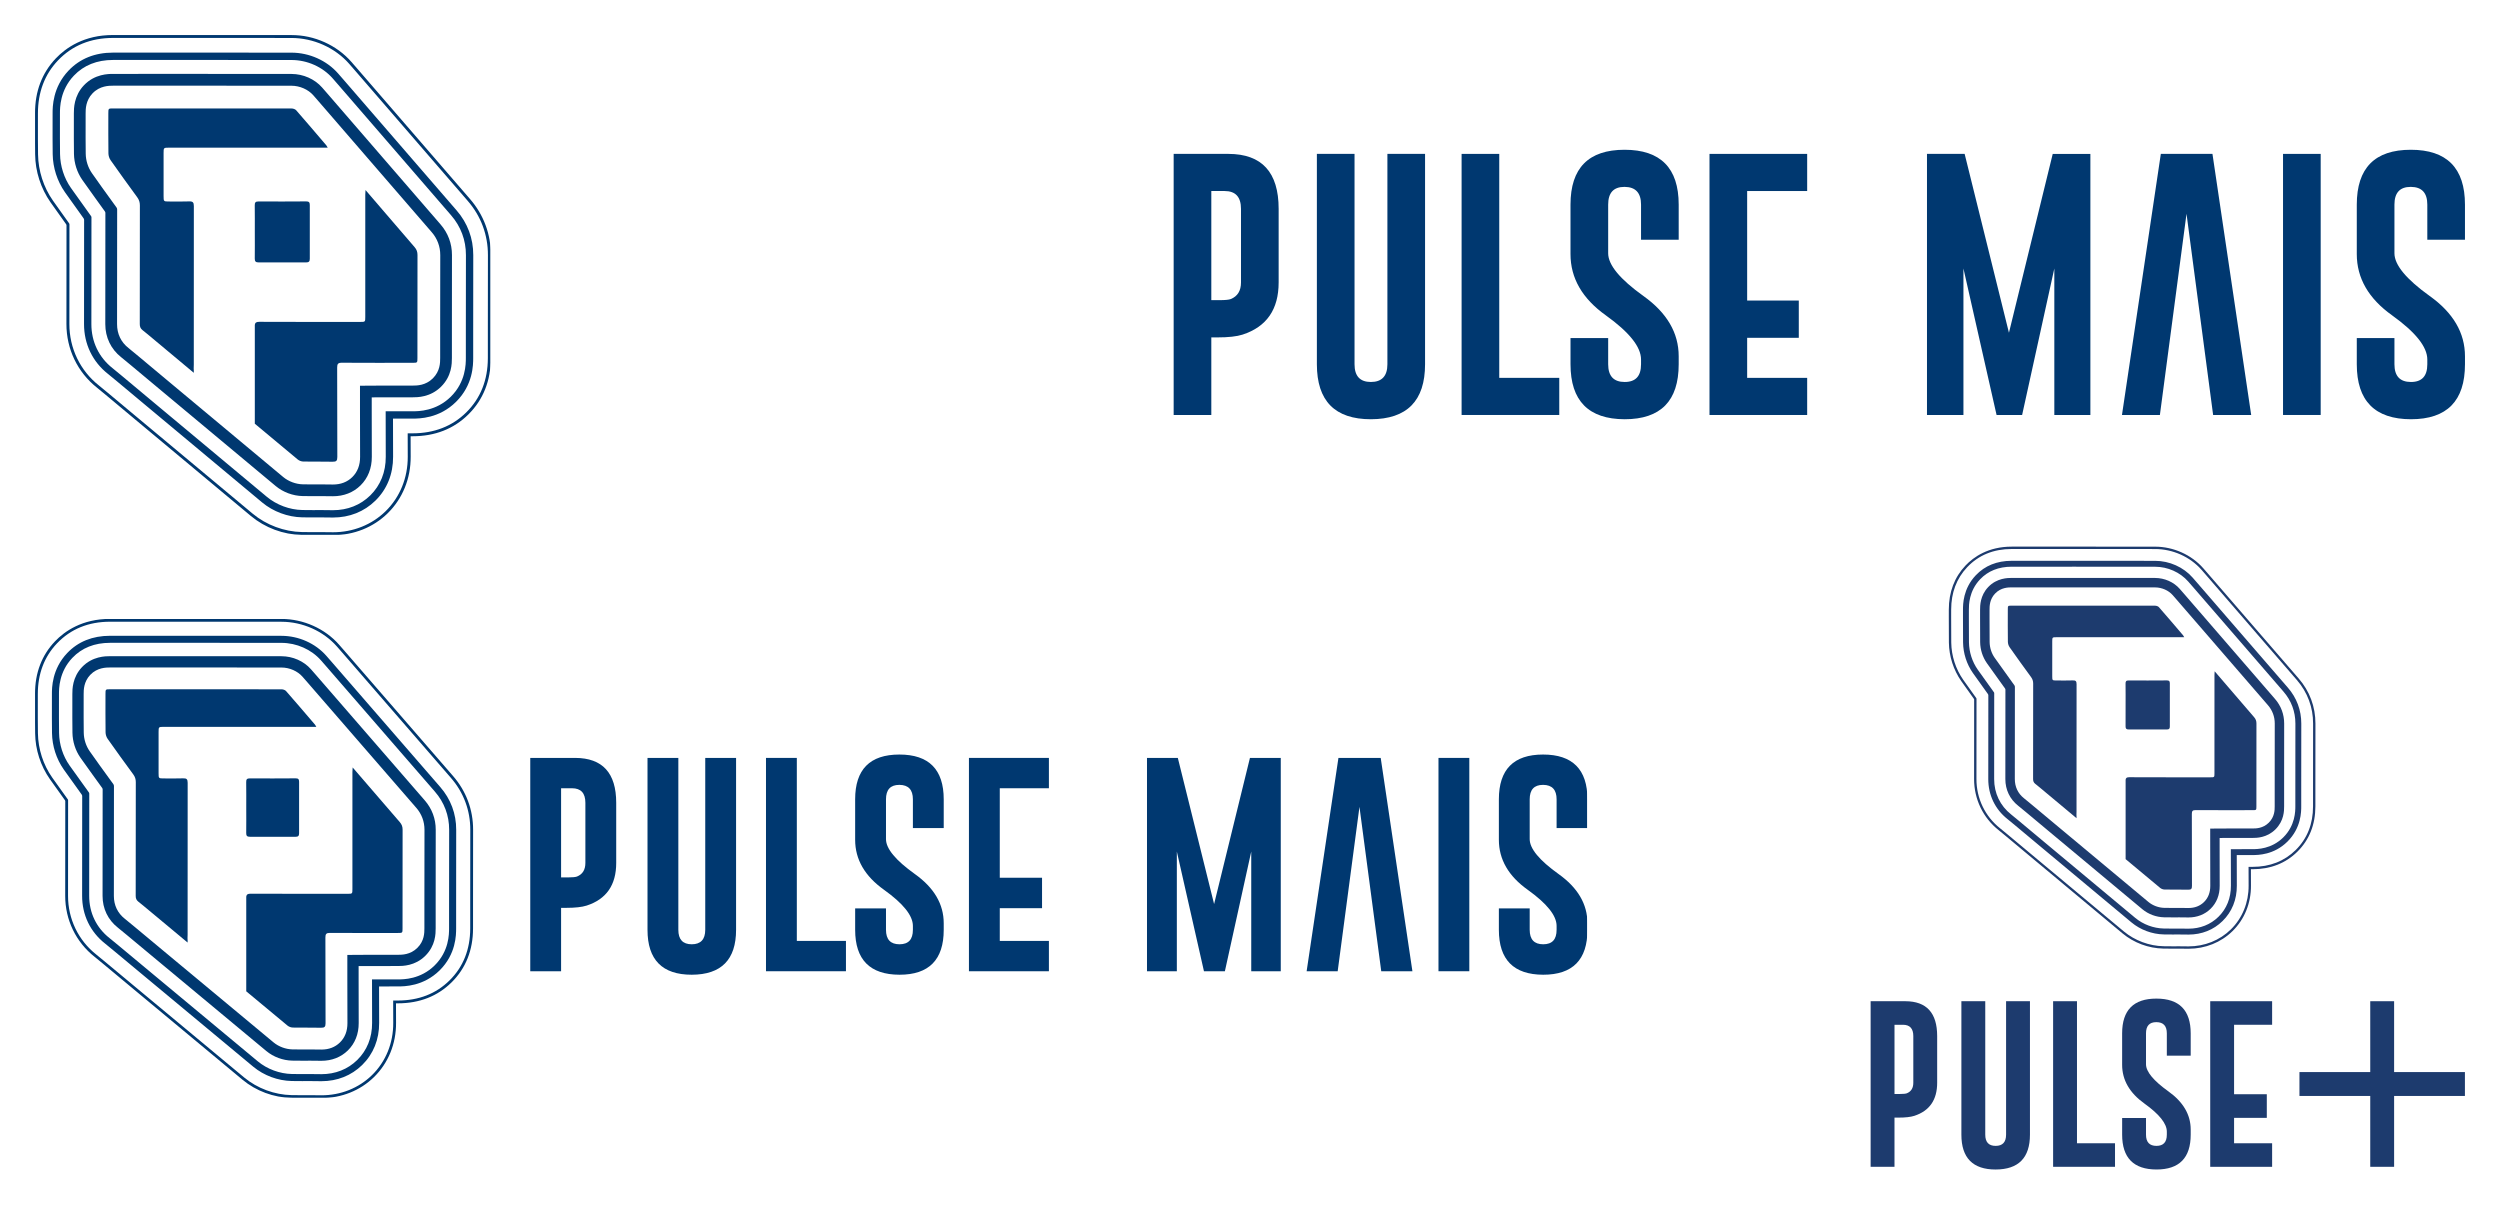 <svg width="2145" height="1034" viewBox="0 0 2145 1034" fill="none" xmlns="http://www.w3.org/2000/svg">
<rect width="2145" height="1034" fill="white"/>
<g clip-path="url(#clip0_2001_11046)">
<mask id="mask0_2001_11046" style="mask-type:luminance" maskUnits="userSpaceOnUse" x="30" y="30" width="391" height="429">
<path d="M421 30H30V459H421V30Z" fill="white"/>
</mask>
<g mask="url(#mask0_2001_11046)">
<path d="M403.145 170.615C396.492 162.973 307.32 59.808 306.417 58.759C304.747 56.832 303.103 54.947 301.459 53.071C288.852 38.682 269.66 30.077 250.127 30.051C224.92 30.017 197.704 30 164.49 30C143.654 30 123.329 30.009 104.102 30.009H97.006C72.192 30.017 56.595 40.951 47.872 50.12C36.022 62.58 30.017 78.444 30.017 97.267C30.017 100.022 30.008 102.776 30.008 105.591C29.991 114.316 29.974 123.339 30.11 132.482C30.323 147.101 35.017 161.677 43.323 173.532C47.531 179.536 51.884 185.651 56.722 192.355C56.935 192.653 57.055 193.011 57.055 193.37C57.038 206.197 57.038 219.024 57.029 231.852V232.534C57.02 247.69 57.02 262.828 56.995 277.976C56.961 299.519 66.544 319.46 83.3 332.688C85.634 334.53 88.181 336.671 90.882 338.931L114.478 358.641L114.912 359.008C147.777 386.454 181.757 414.838 215.243 442.701C227.476 452.876 242.997 458.659 258.96 458.991C262.572 459.068 266.09 459.077 268.416 459.077C269.796 459.077 271.133 459.077 272.42 459.068C273.689 459.068 274.967 459.06 276.245 459.06C279.379 459.06 281.713 459.085 283.809 459.136C284.465 459.154 285.078 459.162 285.692 459.162C303.615 459.162 320.285 452.484 332.637 440.373C345.457 427.793 352.46 410.531 352.366 391.767C352.34 385.993 352.315 380.142 352.306 374.3H354.044C373.245 374.292 389.336 367.98 401.884 355.562C414.619 342.948 421.085 326.675 421.093 307.195V284.756C421.093 263.187 421.093 240.875 421.153 218.948C421.204 200.926 414.977 184.21 403.145 170.615Z" fill="white"/>
<path d="M294.994 68.661C293.358 66.776 291.731 64.909 290.104 63.049C280.317 51.876 265.367 45.198 250.11 45.181C224.921 45.147 197.721 45.13 164.524 45.13C143.68 45.13 123.354 45.139 104.12 45.139H97.024C81.401 45.147 68.546 50.333 58.827 60.559C45.137 74.964 45.129 91.766 45.129 97.284C45.129 100.047 45.12 102.802 45.12 105.634C45.103 114.299 45.086 123.254 45.214 132.278C45.384 143.894 49.107 155.468 55.692 164.866C60.633 171.92 65.786 179.135 71.69 187.289C71.996 187.707 72.167 188.227 72.167 188.739C72.15 203.118 72.141 217.498 72.133 231.877V232.568C72.124 247.724 72.124 262.88 72.099 278.027C72.073 295.144 79.373 310.351 92.654 320.833C95.158 322.812 97.79 325.021 100.584 327.358L124.164 347.051L124.794 347.571C157.59 374.957 191.503 403.281 224.912 431.085C234.385 438.966 246.907 443.631 259.276 443.878C262.751 443.947 266.159 443.955 268.425 443.955C269.754 443.955 271.04 443.955 272.284 443.947H272.394C273.698 443.947 274.976 443.938 276.253 443.938C279.524 443.938 281.969 443.964 284.201 444.023C284.721 444.032 285.206 444.04 285.7 444.04C299.85 444.04 312.423 439.034 322.074 429.567C332.092 419.733 337.348 406.684 337.271 391.836C337.22 381.029 337.203 370.002 337.195 359.179H341.003L354.036 359.162C359.658 359.162 376.772 359.145 391.27 344.79C405.99 330.215 405.99 312.867 405.999 307.17V284.73C405.999 263.153 405.999 240.833 406.059 218.888C406.101 204.577 401.152 191.314 391.764 180.525C385.086 172.883 295.897 69.702 294.994 68.661ZM399.695 284.756V307.187C399.695 312.236 399.687 327.605 386.841 340.33C374.182 352.859 359.011 352.876 354.027 352.876L340.994 352.893H330.9C330.908 365.72 330.908 378.957 330.976 391.887C331.044 404.995 326.444 416.475 317.67 425.089C309.22 433.379 298.171 437.755 285.7 437.755C285.257 437.755 284.814 437.746 284.363 437.738C282.08 437.678 279.584 437.652 276.253 437.652C274.958 437.652 273.672 437.652 272.377 437.661C271.108 437.661 269.788 437.669 268.425 437.669C266.193 437.669 262.828 437.661 259.404 437.593C248.432 437.371 237.324 433.234 228.933 426.249C195.498 398.42 161.551 370.07 128.721 342.65L128.201 342.215L104.639 322.53C101.811 320.159 99.136 317.916 96.564 315.886C84.825 306.624 78.377 293.183 78.402 278.035C78.428 262.88 78.436 247.724 78.436 232.568V231.877C78.445 216.73 78.445 201.591 78.47 186.444C78.47 186.086 78.351 185.728 78.147 185.438C71.681 176.534 66.153 168.79 60.854 161.242C54.985 152.866 51.671 142.546 51.518 132.184C51.39 123.203 51.407 114.273 51.424 105.642C51.433 102.811 51.433 100.047 51.433 97.284C51.433 92.388 51.441 77.48 63.393 64.9C71.877 55.97 83.198 51.441 97.032 51.441H104.128C123.371 51.433 143.697 51.433 164.55 51.433C197.73 51.433 224.921 51.45 250.118 51.484C263.595 51.501 276.781 57.377 285.394 67.211C287.021 69.062 288.639 70.921 290.258 72.789C291.161 73.83 380.35 177.02 387.028 184.696C395.402 194.316 399.806 206.146 399.772 218.905C399.695 240.858 399.695 263.178 399.695 284.756Z" fill="#003870"/>
<path d="M281.194 80.619C279.601 78.776 277.991 76.934 276.381 75.1C270.001 67.817 260.17 63.467 250.076 63.45C224.972 63.416 197.849 63.399 164.72 63.399C144.889 63.399 125.569 63.407 107.203 63.407H97.015C93.122 63.407 81.29 63.416 72.039 73.147C63.376 82.256 63.376 93.173 63.376 97.275C63.376 100.047 63.367 102.819 63.367 105.659C63.35 114.265 63.333 123.152 63.461 132.005C63.58 139.988 66.118 147.928 70.625 154.359C75.761 161.694 87.636 178.137 90.004 181.421C90.277 181.805 90.422 182.248 90.422 182.717C90.413 187.672 90.388 217.122 90.379 231.877V232.679C90.371 247.801 90.371 262.922 90.345 278.044C90.328 289.438 95.158 299.537 103.949 306.479C106.667 308.62 109.384 310.905 112.272 313.328L136.584 333.635C167.617 359.554 202.79 388.919 236.574 417.038C242.92 422.318 251.328 425.448 259.651 425.618C262.947 425.686 266.227 425.695 268.399 425.695C269.737 425.695 271.031 425.695 272.284 425.686C273.604 425.686 274.933 425.678 276.27 425.678C278.579 425.678 281.62 425.686 284.661 425.763C285.01 425.772 285.36 425.772 285.7 425.772C294.969 425.772 303.129 422.573 309.297 416.526C315.711 410.232 319.067 401.729 319.016 391.938C318.948 378.684 318.948 365.285 318.94 352.321V340.953L323.31 340.927C325.644 340.91 327.969 340.91 330.286 340.91H340.977L354.002 340.893C358.176 340.893 369.259 340.884 378.416 331.81C387.718 322.598 387.718 311.792 387.727 307.178V284.125C387.727 262.735 387.727 240.611 387.786 218.845C387.812 209.029 384.421 199.937 377.981 192.534C371.294 184.858 282.08 81.642 281.194 80.619ZM377.666 284.142V307.187C377.666 311.11 377.666 318.411 371.346 324.662C365.119 330.829 357.614 330.829 354.002 330.837L340.969 330.854H330.303C327.961 330.854 325.618 330.863 323.267 330.871L308.871 330.957V352.236C308.888 365.243 308.888 378.701 308.956 392.015C308.99 399.119 306.741 404.953 302.26 409.354C297.959 413.575 292.387 415.716 285.709 415.716C285.445 415.716 285.181 415.716 284.925 415.708C282.037 415.631 279.15 415.614 276.279 415.614C274.933 415.614 273.596 415.614 272.267 415.622C271.031 415.622 269.737 415.631 268.408 415.631C265.656 415.631 262.743 415.614 259.864 415.554C253.875 415.435 247.58 413.089 243.023 409.303C209.673 381.541 175.803 353.26 143.049 325.908L118.789 305.643C115.833 303.17 113.047 300.824 110.21 298.581C103.804 293.524 100.423 286.436 100.44 278.087C100.465 262.922 100.474 247.758 100.474 232.602V231.903C100.482 215.766 100.482 199.621 100.516 183.485V179.749C100.525 179.101 100.32 178.47 99.937 177.95L97.739 174.93C90.575 165.097 84.587 156.73 78.896 148.602C75.54 143.809 73.64 137.881 73.555 131.894C73.427 123.118 73.444 114.273 73.462 105.71C73.47 102.87 73.47 100.09 73.47 97.318C73.47 93.753 73.47 86.324 79.356 80.132C85.634 73.523 93.633 73.523 97.041 73.523H104.137C123.414 73.514 143.799 73.514 164.746 73.514C192.619 73.514 221.488 73.523 250.084 73.565C257.214 73.574 264.396 76.721 268.834 81.778C270.435 83.604 272.028 85.429 273.596 87.246C274.499 88.286 363.713 191.51 370.417 199.212C375.23 204.739 377.76 211.545 377.743 218.871C377.666 240.602 377.666 262.735 377.666 284.142Z" fill="#003870"/>
<path d="M327.833 179.596C323.293 174.308 318.752 169.02 313.624 163.05C313.513 164.909 313.411 165.89 313.411 166.879C313.403 201.907 313.411 236.926 313.403 271.954C313.403 276.159 313.317 276.21 309.237 276.21C280.334 276.202 251.43 276.261 222.518 276.125C219.844 276.116 218.89 276.875 218.625 278.743V363.545C230.901 373.788 243.176 384.032 255.468 394.258C256.712 395.29 258.628 395.972 260.247 396.006C268.621 396.177 277.003 395.946 285.377 396.16C288.563 396.236 289.44 395.29 289.423 392.091C289.295 366.505 289.397 340.918 289.287 315.332C289.27 312.193 290.121 311.204 293.35 311.23C313.564 311.374 333.779 311.306 353.985 311.289C358.133 311.289 358.15 311.255 358.15 307.178C358.159 277.711 358.133 248.244 358.21 218.777C358.218 216.073 357.452 214.026 355.688 211.997C346.344 201.259 337.11 190.41 327.833 179.596Z" fill="#003870"/>
<path d="M403.145 170.615C396.492 162.973 307.32 59.808 306.417 58.759C304.747 56.832 303.103 54.947 301.459 53.071C288.852 38.682 269.66 30.077 250.127 30.051C224.92 30.017 197.704 30 164.49 30C143.654 30 123.329 30.009 104.102 30.009H97.006C72.192 30.017 56.595 40.951 47.872 50.12C36.022 62.58 30.017 78.444 30.017 97.267C30.017 100.022 30.008 102.776 30.008 105.591C29.991 114.316 29.974 123.339 30.11 132.482C30.323 147.101 35.017 161.677 43.323 173.532C47.531 179.536 51.884 185.651 56.722 192.355C56.935 192.653 57.055 193.011 57.055 193.37C57.038 206.197 57.038 219.024 57.029 231.852V232.534C57.02 247.69 57.02 262.828 56.995 277.976C56.961 299.519 66.544 319.46 83.3 332.688C85.634 334.53 88.181 336.671 90.882 338.931L114.478 358.641L114.912 359.008C147.777 386.454 181.757 414.838 215.243 442.701C227.476 452.876 242.997 458.659 258.96 458.991C262.572 459.068 266.09 459.077 268.416 459.077C269.796 459.077 271.133 459.077 272.42 459.068C273.689 459.068 274.967 459.06 276.245 459.06C279.379 459.06 281.713 459.085 283.809 459.136C284.465 459.154 285.078 459.162 285.692 459.162C303.615 459.162 320.285 452.484 332.637 440.373C345.457 427.793 352.46 410.531 352.366 391.767C352.34 385.993 352.315 380.142 352.306 374.3H354.044C373.245 374.292 389.336 367.98 401.884 355.562C414.619 342.948 421.085 326.675 421.093 307.195V284.756C421.093 263.187 421.093 240.875 421.153 218.948C421.204 200.926 414.977 184.21 403.145 170.615ZM418.572 284.765V307.204C418.563 325.993 412.353 341.66 400.112 353.78C388.059 365.72 372.555 371.776 354.044 371.793H349.793C349.802 378.488 349.819 385.183 349.853 391.801C349.947 409.882 343.209 426.497 330.882 438.599C319.008 450.249 302.959 456.672 285.7 456.672C285.112 456.672 284.516 456.663 283.886 456.646C281.765 456.595 279.413 456.569 276.262 456.569C274.984 456.569 273.706 456.569 272.437 456.578C271.15 456.578 269.813 456.586 268.442 456.586C266.125 456.586 262.623 456.578 259.037 456.501C243.866 456.194 228.507 450.463 216.879 440.799C183.401 412.936 149.412 384.552 116.548 357.106L116.113 356.739L92.517 337.029C89.8 334.752 87.236 332.603 84.876 330.735C68.733 317.993 59.491 298.769 59.525 278.01C59.55 262.863 59.559 247.715 59.559 232.56V231.877C59.559 218.717 59.568 205.549 59.585 192.389C59.585 192.15 59.508 191.92 59.372 191.724C54.303 184.713 49.771 178.35 45.401 172.107C37.377 160.662 32.845 146.581 32.641 132.465C32.504 123.339 32.53 114.325 32.538 105.608C32.547 102.785 32.547 100.039 32.547 97.284C32.555 79.126 38.322 63.851 49.712 51.876C61.902 39.058 77.814 32.55 97.023 32.542H104.119C123.346 32.533 143.671 32.533 164.507 32.533C197.721 32.533 224.929 32.55 250.135 32.584C268.953 32.61 287.438 40.891 299.577 54.742C301.221 56.618 302.865 58.503 304.526 60.422C305.429 61.463 394.601 164.628 401.254 172.278C412.677 185.404 418.691 201.549 418.64 218.956C418.572 240.884 418.572 263.187 418.572 284.765Z" fill="#003870"/>
<path d="M262.658 172.807C249.062 172.901 235.467 172.952 221.871 172.841C219.137 172.815 218.532 173.822 218.574 176.304C218.694 183.843 218.617 191.382 218.626 198.922C218.634 206.564 218.694 214.214 218.591 221.856C218.557 224.287 219.418 225.157 221.88 225.14C235.475 225.063 249.071 225.071 262.666 225.148C264.975 225.165 265.81 224.321 265.801 222.027C265.741 206.632 265.733 191.237 265.801 175.843C265.81 173.498 264.932 172.79 262.658 172.807Z" fill="#003870"/>
<path d="M166.279 312.833V301.123C166.228 259.707 166.228 218.282 166.322 176.866C166.33 173.66 165.436 172.67 162.267 172.807C156.517 173.037 150.75 172.883 144.991 172.883C140.417 172.883 140.366 172.875 140.357 168.158C140.332 155.885 140.34 143.621 140.357 131.348C140.366 126.7 140.4 126.7 145.136 126.7C189.126 126.7 233.107 126.691 277.097 126.691H281.169C280.479 125.531 280.283 125.045 279.95 124.661C271.381 114.623 262.845 104.559 254.148 94.631C253.279 93.642 251.43 93.071 250.042 93.071C199.041 93.002 148.033 93.019 97.032 93.037C92.96 93.037 92.96 93.062 92.952 97.301C92.952 108.73 92.867 120.158 93.028 131.587C93.054 133.531 93.719 135.775 94.834 137.361C102.348 148.082 110.014 158.691 117.749 169.259C119.317 171.399 120.015 173.515 120.015 176.184C119.939 210.163 119.981 244.133 119.93 278.112C119.93 280.304 120.535 281.865 122.273 283.238C126.131 286.283 129.88 289.481 133.662 292.637C144.531 301.72 155.41 310.795 166.279 319.878V317.942C166.075 316.995 166.245 315.417 166.279 312.833Z" fill="#003870"/>
</g>
</g>
<g clip-path="url(#clip1_2001_11046)">
<path d="M1007 132.04H1054.04C1082.74 132.12 1097.08 147.84 1097.08 179.19V242.33C1097.08 265.47 1086.77 280.39 1066.14 287.09C1061.19 288.69 1054 289.49 1044.56 289.49H1039.31V356.06H1007V132.04ZM1039.31 163.9V257.52H1046.73C1051.22 257.52 1054.3 257.22 1055.98 256.6C1061.84 254.24 1064.77 249.49 1064.77 242.33V179.2C1064.77 169 1060.09 163.9 1050.72 163.9H1039.31Z" fill="#003870"/>
<path d="M1222.7 312.55C1222.7 343.91 1207.21 359.63 1176.23 359.71C1145.33 359.71 1129.88 343.99 1129.88 312.55V132.04H1162.19V312.55C1162.19 322.67 1166.87 327.74 1176.23 327.74C1185.59 327.74 1190.39 322.68 1190.39 312.55V132.04H1222.7V312.55Z" fill="#003870"/>
<path d="M1254.05 356.06V132.04H1286.36V324.2H1337.85V356.05H1254.05V356.06Z" fill="#003870"/>
<path d="M1379.81 290.06V312.55C1379.81 322.67 1384.53 327.74 1393.97 327.74C1403.41 327.74 1408.01 322.68 1408.01 312.55V308.44C1408.01 297.63 1397.92 285 1377.75 270.53C1357.58 256.14 1347.49 238.64 1347.49 218.01V175.54C1347.49 144.18 1362.94 128.5 1393.85 128.5C1424.76 128.5 1440.32 144.18 1440.32 175.54V205.68H1408.01V175.54C1408.01 165.49 1403.33 160.43 1393.97 160.35H1393.74C1384.45 160.35 1379.81 165.41 1379.81 175.54V217.33C1379.81 227.3 1389.89 239.52 1410.07 253.98C1430.24 268.37 1440.32 285.61 1440.32 305.7V312.55C1440.32 343.99 1424.87 359.71 1393.97 359.71C1362.99 359.63 1347.5 343.91 1347.5 312.55V290.06H1379.81Z" fill="#003870"/>
<path d="M1466.75 132.04H1550.55V163.9H1499.06V257.87H1543.36V289.84H1499.06V324.21H1550.55V356.06H1466.75V132.04Z" fill="#003870"/>
<path d="M1723.68 285.5L1761.24 132.05H1793.55V356.06H1762.61V230.35L1734.98 356.06H1713.06L1684.63 230.35V356.06H1653.35V132.04H1685.66L1723.68 285.5Z" fill="#003870"/>
<path d="M1876.03 183.42L1853.19 356.05H1820.65L1853.99 132.04H1898.29L1931.52 356.05H1898.86L1876.03 183.42Z" fill="#003870"/>
<path d="M1958.84 132.04H1991.15V356.05H1958.84V132.04Z" fill="#003870"/>
<path d="M2054.43 290.06V312.55C2054.43 322.67 2059.15 327.74 2068.59 327.74C2078.03 327.74 2082.63 322.68 2082.63 312.55V308.44C2082.63 297.63 2072.54 285 2052.37 270.53C2032.2 256.14 2022.12 238.64 2022.12 218.01V175.54C2022.12 144.18 2037.57 128.5 2068.47 128.5C2099.37 128.5 2114.94 144.18 2114.94 175.54V205.68H2082.63V175.54C2082.63 165.49 2077.95 160.43 2068.59 160.35H2068.36C2059.07 160.35 2054.43 165.41 2054.43 175.54V217.33C2054.43 227.3 2064.52 239.52 2084.69 253.98C2104.86 268.37 2114.95 285.61 2114.95 305.7V312.55C2114.95 343.99 2099.5 359.71 2068.59 359.71C2037.61 359.63 2022.12 343.91 2022.12 312.55V290.06H2054.43Z" fill="#003870"/>
</g>
<g clip-path="url(#clip2_2001_11046)">
<mask id="mask1_2001_11046" style="mask-type:luminance" maskUnits="userSpaceOnUse" x="30" y="531" width="1332" height="411">
<path d="M1362 531H30V942H1362V531Z" fill="white"/>
</mask>
<g mask="url(#mask1_2001_11046)">
<path d="M388.619 665.715C382.225 658.394 296.525 559.558 295.657 558.553C294.053 556.706 292.473 554.9 290.893 553.102C278.776 539.318 260.331 531.074 241.559 531.049C217.334 531.016 191.177 531 159.256 531C139.231 531 119.698 531.008 101.22 531.008H94.4C70.552 531.016 55.562 541.492 47.179 550.275C35.791 562.213 30.019 577.411 30.019 595.444C30.019 598.084 30.011 600.723 30.011 603.419C29.994 611.778 29.978 620.423 30.109 629.182C30.314 643.187 34.825 657.152 42.807 668.509C46.851 674.262 51.035 680.12 55.685 686.543C55.889 686.829 56.004 687.172 56.004 687.515C55.988 699.804 55.988 712.093 55.98 724.382V725.036C55.971 739.556 55.971 754.059 55.947 768.571C55.914 789.211 65.124 808.315 81.228 820.988C83.471 822.753 85.919 824.804 88.514 826.969L111.192 845.852L111.609 846.204C143.194 872.498 175.851 899.691 208.034 926.385C219.79 936.133 234.706 941.673 250.049 941.992C253.52 942.065 256.901 942.074 259.136 942.074C260.462 942.074 261.748 942.074 262.984 942.065C264.204 942.065 265.432 942.057 266.66 942.057C269.672 942.057 271.916 942.082 273.93 942.131C274.56 942.147 275.149 942.155 275.739 942.155C292.964 942.155 308.986 935.757 320.857 924.155C333.178 912.102 339.907 895.564 339.817 877.588C339.793 872.056 339.768 866.451 339.76 860.854H341.43C359.883 860.846 375.348 854.799 387.407 842.902C399.647 830.818 405.861 815.227 405.869 796.565V775.067C405.869 754.403 405.869 733.027 405.926 712.02C405.975 694.754 399.991 678.739 388.619 665.715Z" fill="white"/>
<path d="M284.679 568.039C283.107 566.233 281.543 564.444 279.98 562.663C270.573 551.959 256.205 545.561 241.542 545.544C217.334 545.512 191.193 545.495 159.289 545.495C139.256 545.495 119.722 545.504 101.236 545.504H94.417C79.402 545.512 67.048 550.48 57.707 560.277C44.551 574.078 44.542 590.174 44.542 595.461C44.542 598.108 44.534 600.748 44.534 603.46C44.518 611.762 44.502 620.341 44.624 628.986C44.788 640.115 48.366 651.203 54.694 660.208C59.443 666.965 64.396 673.878 70.069 681.689C70.364 682.089 70.528 682.588 70.528 683.078C70.511 696.854 70.503 710.631 70.495 724.407V725.069C70.487 739.589 70.487 754.108 70.462 768.62C70.438 785.019 77.454 799.588 90.217 809.63C92.624 811.526 95.154 813.642 97.839 815.881L120.5 834.748L121.106 835.246C152.625 861.483 185.217 888.619 217.326 915.256C226.429 922.806 238.464 927.276 250.351 927.513C253.692 927.578 256.966 927.586 259.144 927.586C260.421 927.586 261.658 927.586 262.853 927.578H262.959C264.212 927.578 265.44 927.57 266.668 927.57C269.812 927.57 272.161 927.595 274.306 927.652C274.806 927.66 275.272 927.668 275.747 927.668C289.345 927.668 301.429 922.872 310.705 913.802C320.333 904.381 325.384 891.879 325.31 877.654C325.261 867.301 325.245 856.736 325.237 846.367H328.896L341.422 846.351C346.825 846.351 363.273 846.334 377.207 832.582C391.354 818.618 391.354 801.999 391.362 796.54V775.042C391.362 754.37 391.362 732.986 391.419 711.963C391.46 698.252 386.703 685.546 377.681 675.21C371.263 667.888 285.547 569.036 284.679 568.039ZM385.303 775.067V796.557C385.303 801.394 385.295 816.118 372.949 828.309C360.784 840.312 346.203 840.329 341.414 840.329L328.888 840.345H319.186C319.195 852.634 319.195 865.315 319.26 877.703C319.326 890.261 314.905 901.26 306.472 909.512C298.351 917.454 287.733 921.646 275.747 921.646C275.321 921.646 274.896 921.638 274.462 921.63C272.268 921.573 269.869 921.548 266.668 921.548C265.423 921.548 264.187 921.548 262.943 921.556C261.723 921.556 260.454 921.564 259.144 921.564C256.999 921.564 253.765 921.556 250.474 921.491C239.93 921.278 229.254 917.315 221.19 910.623C189.057 883.962 156.432 856.801 124.88 830.532L124.38 830.115L101.736 811.256C99.018 808.985 96.447 806.836 93.975 804.891C82.693 796.017 76.496 783.14 76.52 768.628C76.545 754.108 76.553 739.589 76.553 725.069V724.407C76.561 709.895 76.561 695.392 76.586 680.88C76.586 680.537 76.471 680.194 76.275 679.916C70.061 671.386 64.748 663.966 59.655 656.735C54.015 648.711 50.83 638.824 50.683 628.896C50.56 620.292 50.576 611.738 50.593 603.469C50.601 600.756 50.601 598.108 50.601 595.461C50.601 590.771 50.609 576.488 62.095 564.436C70.249 555.881 81.129 551.542 94.425 551.542H101.245C119.739 551.534 139.272 551.534 159.314 551.534C191.201 551.534 217.334 551.55 241.551 551.583C254.502 551.599 267.175 557.229 275.452 566.65C277.016 568.423 278.572 570.204 280.127 571.994C280.995 572.991 366.711 671.851 373.13 679.205C381.177 688.422 385.41 699.755 385.377 711.979C385.303 733.011 385.303 754.394 385.303 775.067Z" fill="#003870"/>
<path d="M271.416 579.495C269.885 577.73 268.338 575.965 266.791 574.208C260.659 567.23 251.211 563.063 241.51 563.047C217.383 563.014 191.316 562.998 159.477 562.998C140.418 562.998 121.851 563.006 104.2 563.006H94.409C90.667 563.006 79.296 563.014 70.405 572.337C62.079 581.064 62.079 591.523 62.079 595.453C62.079 598.108 62.071 600.764 62.071 603.485C62.054 611.729 62.038 620.243 62.161 628.725C62.275 636.373 64.715 643.98 69.046 650.141C73.983 657.168 85.395 672.922 87.671 676.067C87.933 676.435 88.072 676.86 88.072 677.309C88.064 682.057 88.039 710.271 88.031 724.407V725.175C88.023 739.662 88.023 754.149 87.998 768.636C87.982 779.553 92.624 789.227 101.073 795.878C103.684 797.929 106.296 800.119 109.071 802.44L132.436 821.895C162.261 846.726 196.064 874.859 228.534 901.799C234.633 906.857 242.713 909.855 250.712 910.019C253.88 910.084 257.032 910.092 259.12 910.092C260.405 910.092 261.649 910.092 262.853 910.084C264.122 910.084 265.399 910.076 266.684 910.076C268.903 910.076 271.826 910.084 274.748 910.158C275.084 910.166 275.42 910.166 275.747 910.166C284.654 910.166 292.497 907.102 298.425 901.309C304.589 895.278 307.815 887.132 307.766 877.752C307.7 865.054 307.7 852.217 307.692 839.797V828.906L311.892 828.881C314.135 828.865 316.37 828.865 318.597 828.865H328.872L341.389 828.848C345.401 828.848 356.052 828.84 364.853 820.146C373.793 811.322 373.793 800.969 373.801 796.548V774.462C373.801 753.97 373.801 732.774 373.858 711.922C373.883 702.517 370.624 693.807 364.435 686.714C358.009 679.36 272.268 580.475 271.416 579.495ZM364.132 774.479V796.557C364.132 800.315 364.132 807.31 358.058 813.299C352.073 819.207 344.86 819.207 341.389 819.215L328.863 819.231H318.613C316.362 819.231 314.111 819.239 311.851 819.247L298.015 819.329V839.716C298.032 852.176 298.032 865.07 298.097 877.825C298.13 884.632 295.969 890.221 291.662 894.437C287.528 898.481 282.174 900.532 275.755 900.532C275.501 900.532 275.248 900.532 275.002 900.524C272.227 900.451 269.451 900.434 266.692 900.434C265.399 900.434 264.114 900.434 262.836 900.442C261.649 900.442 260.405 900.451 259.128 900.451C256.483 900.451 253.683 900.434 250.916 900.377C245.161 900.263 239.111 898.016 234.731 894.388C202.679 867.791 170.129 840.696 138.65 814.492L115.334 795.078C112.493 792.708 109.816 790.461 107.09 788.312C100.934 783.467 97.683 776.677 97.7 768.677C97.724 754.149 97.733 739.621 97.733 725.101V724.431C97.741 708.972 97.741 693.504 97.773 678.045V674.466C97.782 673.845 97.585 673.24 97.217 672.742L95.105 669.849C88.219 660.428 82.464 652.412 76.995 644.626C73.77 640.033 71.944 634.355 71.862 628.619C71.739 620.211 71.756 611.738 71.772 603.534C71.78 600.813 71.78 598.149 71.78 595.494C71.78 592.078 71.78 584.961 77.437 579.029C83.471 572.697 91.159 572.697 94.433 572.697H101.253C119.779 572.688 139.371 572.688 159.502 572.688C186.289 572.688 214.035 572.697 241.518 572.737C248.37 572.746 255.272 575.761 259.537 580.606C261.076 582.355 262.607 584.103 264.114 585.844C264.981 586.841 350.722 685.734 357.165 693.112C361.791 698.407 364.222 704.927 364.206 711.946C364.132 732.766 364.132 753.97 364.132 774.479Z" fill="#003870"/>
<path d="M316.239 674.319C311.876 669.253 307.512 664.187 302.584 658.467C302.477 660.248 302.379 661.188 302.379 662.136C302.371 695.694 302.379 729.244 302.371 762.802C302.371 766.831 302.289 766.88 298.367 766.88C270.589 766.872 242.811 766.929 215.025 766.798C212.455 766.79 211.538 767.517 211.284 769.306V850.55C223.081 860.364 234.878 870.177 246.692 879.974C247.887 880.963 249.729 881.617 251.285 881.649C259.332 881.813 267.388 881.592 275.436 881.796C278.498 881.87 279.341 880.963 279.325 877.899C279.202 853.386 279.3 828.873 279.194 804.36C279.177 801.353 279.996 800.405 283.099 800.43C302.526 800.569 321.954 800.503 341.373 800.487C345.36 800.487 345.376 800.454 345.376 796.548C345.384 768.318 345.36 740.087 345.433 711.856C345.442 709.266 344.705 707.305 343.01 705.36C334.029 695.073 325.155 684.68 316.239 674.319Z" fill="#003870"/>
<path d="M388.619 665.715C382.225 658.394 296.525 559.558 295.657 558.553C294.053 556.706 292.473 554.9 290.893 553.102C278.776 539.318 260.331 531.074 241.559 531.049C217.334 531.016 191.177 531 159.256 531C139.231 531 119.698 531.008 101.22 531.008H94.4C70.552 531.016 55.562 541.492 47.179 550.275C35.791 562.213 30.019 577.411 30.019 595.444C30.019 598.084 30.011 600.723 30.011 603.419C29.994 611.778 29.978 620.423 30.109 629.182C30.314 643.187 34.825 657.152 42.807 668.509C46.851 674.262 51.035 680.12 55.685 686.543C55.889 686.829 56.004 687.172 56.004 687.515C55.988 699.804 55.988 712.093 55.98 724.382V725.036C55.971 739.556 55.971 754.059 55.947 768.571C55.914 789.211 65.124 808.315 81.228 820.988C83.471 822.753 85.919 824.804 88.514 826.969L111.192 845.852L111.609 846.204C143.194 872.498 175.851 899.691 208.034 926.385C219.79 936.133 234.706 941.673 250.049 941.992C253.52 942.065 256.901 942.074 259.136 942.074C260.462 942.074 261.748 942.074 262.984 942.065C264.204 942.065 265.432 942.057 266.66 942.057C269.672 942.057 271.916 942.082 273.93 942.131C274.56 942.147 275.149 942.155 275.739 942.155C292.964 942.155 308.986 935.757 320.857 924.155C333.178 912.102 339.907 895.564 339.817 877.588C339.793 872.056 339.768 866.451 339.76 860.854H341.43C359.883 860.846 375.348 854.799 387.407 842.902C399.647 830.818 405.861 815.227 405.869 796.565V775.067C405.869 754.403 405.869 733.027 405.926 712.02C405.975 694.754 399.991 678.739 388.619 665.715ZM403.445 775.075V796.573C403.437 814.574 397.469 829.584 385.705 841.195C374.12 852.634 359.22 858.435 341.43 858.452H337.345C337.353 864.866 337.369 871.28 337.402 877.621C337.492 894.943 331.016 910.86 319.17 922.455C307.758 933.617 292.334 939.769 275.747 939.769C275.182 939.769 274.609 939.761 274.003 939.745C271.965 939.696 269.705 939.671 266.676 939.671C265.448 939.671 264.22 939.671 263 939.679C261.764 939.679 260.479 939.688 259.16 939.688C256.934 939.688 253.569 939.679 250.122 939.606C235.541 939.312 220.781 933.821 209.605 924.563C177.431 897.869 144.766 870.676 113.181 844.381L112.763 844.03L90.086 825.147C87.474 822.965 85.01 820.906 82.742 819.117C67.228 806.909 58.346 788.492 58.378 768.604C58.403 754.092 58.411 739.58 58.411 725.061V724.407C58.411 711.799 58.419 699.183 58.436 686.575C58.436 686.347 58.362 686.126 58.231 685.938C53.36 679.221 49.004 673.126 44.804 667.145C37.093 656.179 32.737 642.689 32.541 629.166C32.41 620.423 32.434 611.786 32.442 603.436C32.451 600.731 32.451 598.1 32.451 595.461C32.459 578.065 38.001 563.431 48.947 551.959C60.662 539.678 75.956 533.443 94.417 533.435H101.236C119.714 533.427 139.248 533.427 159.273 533.427C191.193 533.427 217.342 533.443 241.567 533.476C259.652 533.5 277.417 541.434 289.083 554.704C290.663 556.502 292.244 558.307 293.84 560.146C294.708 561.143 380.408 659.979 386.802 667.308C397.78 679.883 403.56 695.351 403.511 712.028C403.445 733.036 403.445 754.403 403.445 775.075Z" fill="#003870"/>
<path d="M253.602 667.815C240.535 667.905 227.469 667.954 214.403 667.847C211.775 667.823 211.194 668.787 211.235 671.165C211.349 678.388 211.276 685.611 211.284 692.834C211.292 700.156 211.349 707.485 211.251 714.806C211.218 717.135 212.045 717.968 214.411 717.952C227.477 717.878 240.544 717.887 253.61 717.96C255.828 717.976 256.631 717.167 256.623 714.969C256.565 700.221 256.557 685.472 256.623 670.724C256.631 668.477 255.787 667.798 253.602 667.815Z" fill="#003870"/>
<path d="M160.976 801.966V790.747C160.927 751.069 160.927 711.382 161.017 671.704C161.025 668.632 160.165 667.684 157.12 667.815C151.594 668.035 146.051 667.888 140.517 667.888C136.12 667.888 136.071 667.88 136.063 663.362C136.039 651.604 136.047 639.854 136.063 628.096C136.071 623.643 136.104 623.642 140.656 623.642C182.933 623.642 225.201 623.634 267.478 623.634H271.392C270.729 622.523 270.54 622.057 270.221 621.69C261.985 612.073 253.782 602.431 245.423 592.92C244.588 591.972 242.811 591.425 241.477 591.425C192.462 591.359 143.439 591.376 94.425 591.392C90.512 591.392 90.512 591.417 90.504 595.478C90.504 606.427 90.422 617.375 90.577 628.324C90.602 630.187 91.24 632.336 92.313 633.856C99.534 644.127 106.902 654.292 114.335 664.416C115.842 666.467 116.513 668.493 116.513 671.05C116.439 703.604 116.48 736.149 116.431 768.702C116.431 770.802 117.012 772.297 118.682 773.613C122.391 776.53 125.993 779.594 129.628 782.617C140.075 791.319 150.529 800.013 160.976 808.715V806.86C160.779 805.953 160.943 804.442 160.976 801.966Z" fill="#003870"/>
<path d="M454.963 650.286H493.474C516.97 650.352 528.71 663.197 528.71 688.813V740.404C528.71 759.312 520.269 771.503 503.38 776.977C499.327 778.285 493.441 778.938 485.713 778.938H481.415V833.333H454.963V650.286ZM481.415 676.319V752.816H487.489C491.165 752.816 493.687 752.571 495.062 752.064C499.86 750.136 502.258 746.255 502.258 740.404V688.821C502.258 680.486 498.427 676.319 490.756 676.319H481.415Z" fill="#003870"/>
<path d="M631.553 797.781C631.553 823.405 618.872 836.25 593.509 836.315C568.212 836.315 555.563 823.47 555.563 797.781V650.286H582.015V797.781C582.015 806.05 585.846 810.192 593.509 810.192C601.172 810.192 605.101 806.058 605.101 797.781V650.286H631.553V797.781Z" fill="#003870"/>
<path d="M657.219 833.333V650.286H683.671V807.3H725.825V833.324H657.219V833.333Z" fill="#003870"/>
<path d="M760.177 779.405V797.781C760.177 806.051 764.041 810.193 771.769 810.193C779.498 810.193 783.264 806.059 783.264 797.781V794.423C783.264 785.59 775.003 775.27 758.49 763.447C741.977 751.689 733.717 737.39 733.717 720.533V685.831C733.717 660.207 746.365 647.395 771.671 647.395C796.977 647.395 809.715 660.207 809.715 685.831V710.458H783.264V685.831C783.264 677.619 779.432 673.485 771.769 673.419H771.581C763.975 673.419 760.177 677.554 760.177 685.831V719.977C760.177 728.124 768.429 738.109 784.95 749.924C801.463 761.682 809.715 775.769 809.715 792.184V797.781C809.715 823.471 797.067 836.316 771.769 836.316C746.406 836.25 733.725 823.406 733.725 797.781V779.405H760.177Z" fill="#003870"/>
<path d="M831.353 650.286H899.959V676.319H857.805V753.102H894.073V779.224H857.805V807.308H899.959V833.333H831.353V650.286Z" fill="#003870"/>
<path d="M1041.7 775.678L1072.45 650.295H1098.9V833.333H1073.57V730.615L1050.95 833.333H1033L1009.73 730.615V833.333H984.12V650.286H1010.57L1041.7 775.678Z" fill="#003870"/>
<path d="M1166.42 692.269L1147.73 833.324H1121.09L1148.38 650.286H1184.65L1211.85 833.324H1185.11L1166.42 692.269Z" fill="#003870"/>
<path d="M1234.22 650.286H1260.67V833.324H1234.22V650.286Z" fill="#003870"/>
<path d="M1312.48 779.405V797.781C1312.48 806.051 1316.34 810.193 1324.07 810.193C1331.8 810.193 1335.56 806.059 1335.56 797.781V794.423C1335.56 785.59 1327.3 775.27 1310.79 763.447C1294.28 751.689 1286.03 737.39 1286.03 720.533V685.831C1286.03 660.207 1298.67 647.395 1323.97 647.395C1349.27 647.395 1362.02 660.207 1362.02 685.831V710.458H1335.56V685.831C1335.56 677.619 1331.73 673.485 1324.07 673.419H1323.88C1316.28 673.419 1312.48 677.554 1312.48 685.831V719.977C1312.48 728.124 1320.74 738.109 1337.25 749.924C1353.76 761.682 1362.02 775.769 1362.02 792.184V797.781C1362.02 823.471 1349.38 836.316 1324.07 836.316C1298.71 836.25 1286.03 823.406 1286.03 797.781V779.405H1312.48Z" fill="#003870"/>
</g>
</g>
<g clip-path="url(#clip3_2001_11046)">
<path d="M1863.82 790.653C1863.66 790.653 1863.5 790.653 1863.35 790.653C1863.35 790.653 1863.35 790.653 1863.36 790.653C1863.5 790.647 1863.67 790.653 1863.82 790.653Z" fill="#1D3B6E"/>
<path d="M1885.19 500.076C1883.88 498.559 1882.57 497.06 1881.26 495.561C1873.38 486.583 1861.36 481.211 1849.09 481.199C1828.83 481.171 1806.96 481.159 1780.26 481.159C1763.49 481.159 1747.15 481.165 1731.68 481.171H1725.97C1713.4 481.176 1703.07 485.348 1695.25 493.564C1684.24 505.14 1684.24 518.649 1684.24 523.089C1684.24 525.309 1684.23 527.53 1684.23 529.801C1684.22 536.765 1684.2 543.963 1684.31 551.224C1684.44 560.562 1687.43 569.866 1692.73 577.419C1696.71 583.089 1700.85 588.886 1705.6 595.443C1705.85 595.781 1705.99 596.193 1705.99 596.61C1705.97 608.169 1705.97 619.733 1705.97 631.291V631.846C1705.96 644.028 1705.96 656.21 1705.94 668.392C1705.91 682.153 1711.79 694.375 1722.47 702.809C1724.48 704.4 1726.61 706.174 1728.85 708.056L1747.81 723.889L1748.31 724.312C1774.69 746.33 1801.97 769.098 1828.83 791.453C1836.45 797.788 1846.52 801.535 1856.47 801.741C1859.27 801.799 1862.01 801.804 1863.83 801.804C1864.9 801.804 1865.93 801.804 1866.93 801.799H1867.02C1868.07 801.793 1869.09 801.793 1870.12 801.793C1872.75 801.793 1874.72 801.816 1876.51 801.856C1876.93 801.867 1877.32 801.873 1877.72 801.873C1889.1 801.873 1899.22 797.85 1906.97 790.24C1915.03 782.338 1919.26 771.85 1919.2 759.908C1919.15 751.223 1919.14 742.354 1919.14 733.656H1920.54H1922.2L1932.68 733.645C1937.2 733.639 1950.97 733.633 1962.62 722.098C1974.46 710.385 1974.46 696.435 1974.46 691.852V673.816C1974.46 656.467 1974.46 638.529 1974.51 620.883C1974.54 609.376 1970.56 598.71 1963.02 590.042C1957.65 583.862 1885.92 500.911 1885.19 500.076ZM1969.4 673.805V691.84C1969.4 695.903 1969.39 708.257 1959.06 718.487C1948.88 728.564 1936.67 728.569 1932.66 728.575L1922.18 728.587H1920.53H1917.15H1914.06C1914.06 738.897 1914.06 749.54 1914.12 759.931C1914.17 770.471 1910.47 779.701 1903.42 786.618C1896.63 793.279 1887.74 796.803 1877.71 796.803C1877.35 796.803 1877 796.798 1876.63 796.792C1874.8 796.746 1872.78 796.723 1870.11 796.723C1869.07 796.723 1868.04 796.729 1867 796.729C1865.97 796.729 1864.91 796.735 1863.82 796.735C1862.02 796.735 1859.31 796.729 1856.56 796.672C1847.74 796.489 1838.81 793.17 1832.05 787.551C1805.16 765.178 1777.86 742.388 1751.45 720.347L1751.04 719.998L1732.08 704.171C1729.81 702.266 1727.66 700.463 1725.59 698.827C1716.15 691.377 1710.96 680.574 1710.99 668.398C1711 656.216 1711.01 644.028 1711.01 631.846V631.291C1711.02 619.115 1711.02 606.938 1711.04 594.768C1711.04 594.482 1710.95 594.196 1710.78 593.961C1705.58 586.803 1701.13 580.578 1696.87 574.507C1692.15 567.772 1689.49 559.481 1689.37 551.15C1689.26 543.929 1689.28 536.753 1689.29 529.813C1689.29 527.535 1689.3 525.315 1689.3 523.095C1689.3 519.158 1689.3 507.171 1698.92 497.06C1705.74 489.885 1714.84 486.246 1725.97 486.24H1731.68C1747.15 486.234 1763.5 486.229 1780.27 486.229C1806.95 486.229 1828.82 486.24 1849.09 486.269C1859.92 486.28 1870.53 491.007 1877.45 498.909C1878.76 500.396 1880.06 501.89 1881.37 503.394C1882.09 504.23 1953.82 587.192 1959.2 593.36C1965.93 601.096 1969.48 610.606 1969.45 620.86C1969.4 638.506 1969.4 656.45 1969.4 673.805Z" fill="#1D3B6E"/>
<path d="M1874.09 509.689C1872.81 508.207 1871.52 506.725 1870.22 505.254C1865.09 499.401 1857.18 495.899 1849.07 495.887C1828.87 495.859 1807.06 495.847 1780.42 495.847C1764.47 495.847 1748.93 495.853 1734.16 495.859H1731.68H1725.97C1722.84 495.859 1713.32 495.864 1705.88 503.692C1698.92 511.016 1698.91 519.788 1698.91 523.089C1698.91 525.321 1698.9 527.547 1698.9 529.83C1698.89 536.748 1698.87 543.894 1698.97 551.012C1699.06 557.432 1701.11 563.812 1704.74 568.979C1708.87 574.873 1718.42 588.096 1720.32 590.734C1720.54 591.037 1720.65 591.398 1720.65 591.775C1720.65 595.764 1720.62 619.435 1720.62 631.297V631.852V631.943C1720.61 644.097 1720.61 656.256 1720.59 668.415C1720.57 677.576 1724.46 685.689 1731.53 691.274C1733.72 692.996 1735.91 694.833 1738.23 696.778L1757.78 713.103C1782.73 733.937 1811.02 757.551 1838.19 780.153C1843.3 784.398 1850.06 786.91 1856.75 787.048C1859.41 787.105 1862.04 787.11 1863.79 787.11C1864.87 787.11 1865.91 787.11 1866.91 787.105C1867.98 787.099 1869.05 787.099 1870.12 787.099C1871.98 787.099 1874.42 787.105 1876.87 787.168C1877.15 787.173 1877.43 787.179 1877.7 787.179C1885.16 787.179 1891.72 784.61 1896.68 779.746C1901.84 774.688 1904.55 767.85 1904.5 759.977C1904.45 749.323 1904.45 738.548 1904.44 728.135V728.037L1904.44 718.991L1907.96 718.968C1909.83 718.957 1911.7 718.951 1913.57 718.951C1914.77 718.951 1915.96 718.951 1917.15 718.957H1917.24H1920.33H1922.17L1932.65 718.945C1936.01 718.945 1944.92 718.939 1952.29 711.638C1959.77 704.234 1959.78 695.542 1959.78 691.835V673.301C1959.78 656.101 1959.78 638.317 1959.82 620.826C1959.84 612.935 1957.12 605.622 1951.94 599.672C1946.56 593.486 1874.81 510.513 1874.09 509.689ZM1951.69 673.301V691.829C1951.69 694.982 1951.68 700.847 1946.6 705.876C1941.59 710.831 1935.56 710.837 1932.65 710.837L1922.17 710.849C1921.55 710.849 1920.95 710.849 1920.34 710.849C1919.28 710.849 1918.23 710.849 1917.17 710.849C1915.97 710.849 1914.78 710.843 1913.58 710.843C1911.7 710.843 1909.82 710.849 1907.92 710.86L1896.35 710.929L1896.36 728.037C1896.36 738.497 1896.36 749.311 1896.42 760.017C1896.45 765.728 1894.64 770.42 1891.03 773.956C1887.57 777.349 1883.09 779.071 1877.72 779.071C1877.51 779.071 1877.3 779.065 1877.1 779.065C1874.77 779.008 1872.45 778.991 1870.14 778.991C1869.06 778.991 1867.99 778.997 1866.92 778.997C1865.92 778.997 1864.88 779.002 1863.82 779.002C1861.6 779.002 1859.27 778.991 1856.95 778.945C1852.13 778.848 1847.07 776.965 1843.4 773.921C1816.58 751.606 1789.34 728.867 1763 706.878L1743.48 690.582C1741.11 688.59 1738.86 686.714 1736.58 684.905C1731.43 680.837 1728.72 675.144 1728.72 668.426C1728.74 656.233 1728.74 644.045 1728.75 631.857V631.297C1728.76 618.319 1728.76 605.348 1728.78 592.37L1728.78 589.366C1728.78 588.846 1728.62 588.336 1728.31 587.919L1726.55 585.493C1720.79 577.585 1715.97 570.856 1711.39 564.327C1708.69 560.476 1707.17 555.704 1707.1 550.898C1706.99 543.843 1707.01 536.736 1707.02 529.853C1707.03 527.57 1707.03 525.332 1707.03 523.101C1707.03 520.234 1707.03 514.266 1711.77 509.288C1716.82 503.978 1723.25 503.972 1725.99 503.972H1731.7C1747.21 503.967 1763.6 503.961 1780.45 503.961C1802.86 503.961 1826.08 503.972 1849.08 504.001C1854.81 504.007 1860.59 506.536 1864.16 510.604C1865.44 512.069 1866.72 513.539 1867.99 514.998C1868.71 515.834 1940.47 598.819 1945.85 605.004C1949.72 609.45 1951.76 614.915 1951.74 620.808C1951.68 638.306 1951.68 656.096 1951.69 673.301Z" fill="#1D3B6E"/>
<path d="M1911.61 589.258C1907.96 585.006 1904.31 580.755 1900.18 575.954C1900.09 577.448 1900.01 578.243 1900.01 579.033C1900 607.19 1900.01 635.348 1900 663.505C1900 666.881 1899.93 666.927 1896.65 666.927C1873.4 666.921 1850.15 666.967 1826.91 666.858C1824.75 666.847 1823.99 667.465 1823.78 668.964V683.24C1823.78 685.5 1823.79 687.761 1823.78 690.021V737.135C1833.65 745.369 1843.53 753.603 1853.41 761.825C1854.41 762.655 1855.95 763.204 1857.25 763.227C1863.99 763.364 1870.73 763.181 1877.46 763.347C1880.02 763.41 1880.73 762.649 1880.71 760.08C1880.61 739.51 1880.69 718.939 1880.6 698.369C1880.59 695.846 1881.27 695.05 1883.86 695.068C1900.12 695.182 1916.37 695.13 1932.64 695.119C1935.97 695.119 1935.99 695.096 1935.99 691.812C1935.99 668.123 1935.97 644.434 1936.03 620.745C1936.04 618.571 1935.42 616.929 1934 615.298C1926.49 606.675 1919.06 597.955 1911.61 589.258Z" fill="#1D3B6E"/>
<path d="M1972.17 582.037C1966.82 575.891 1895.11 492.952 1894.38 492.117C1893.04 490.572 1891.71 489.055 1890.39 487.545C1880.25 475.975 1864.81 469.057 1849.1 469.04C1828.83 469.011 1806.94 469 1780.23 469C1763.47 469 1747.13 469.006 1731.67 469.011H1725.96C1706 469.017 1693.46 477.812 1686.45 485.182C1676.92 495.201 1672.09 507.949 1672.08 523.084C1672.08 525.298 1672.08 527.512 1672.07 529.773C1672.06 536.788 1672.04 544.037 1672.15 551.396C1672.32 563.149 1676.1 574.867 1682.78 584.4C1686.17 589.223 1689.66 594.144 1693.55 599.529C1693.72 599.763 1693.82 600.055 1693.82 600.347C1693.8 610.658 1693.8 620.974 1693.8 631.285V631.835C1693.79 644.017 1693.79 656.193 1693.77 668.369C1693.74 685.684 1701.45 701.716 1714.93 712.353C1716.81 713.835 1718.86 715.552 1721.03 717.372L1740.01 733.221L1740.36 733.513C1766.79 755.577 1794.12 778.39 1821.05 800.797C1830.89 808.98 1843.37 813.626 1856.21 813.889C1859.11 813.946 1861.94 813.958 1863.81 813.958C1864.92 813.958 1866 813.958 1867.03 813.952C1868.06 813.946 1869.08 813.946 1870.11 813.946C1872.63 813.946 1874.51 813.963 1876.19 814.009C1876.72 814.021 1877.22 814.026 1877.71 814.026C1892.12 814.026 1905.53 808.659 1915.47 798.921C1925.77 788.804 1931.41 774.928 1931.33 759.84C1931.31 755.194 1931.29 750.496 1931.29 745.798H1932.68C1948.12 745.787 1961.07 740.723 1971.15 730.732C1981.4 720.593 1986.6 707.507 1986.6 691.846V673.805C1986.6 656.462 1986.6 638.529 1986.65 620.906C1986.69 606.406 1981.69 592.966 1972.17 582.037ZM1984.58 673.805V691.846C1984.58 706.946 1979.58 719.546 1969.74 729.29C1960.04 738.886 1947.57 743.761 1932.68 743.767L1929.26 743.773C1929.27 749.145 1929.28 754.536 1929.31 759.851C1929.39 774.385 1923.97 787.746 1914.05 797.473C1904.5 806.84 1891.59 812.001 1877.71 812.001C1877.24 812.001 1876.76 811.995 1876.25 811.984C1874.55 811.938 1872.65 811.921 1870.11 811.921C1869.09 811.921 1868.06 811.926 1867.03 811.926C1866 811.926 1864.92 811.932 1863.81 811.932C1861.95 811.932 1859.14 811.926 1856.25 811.864C1844.05 811.612 1831.69 807.011 1822.34 799.235C1795.42 776.834 1768.09 754.021 1741.65 731.957L1741.31 731.665L1722.33 715.821C1720.14 713.99 1718.08 712.262 1716.18 710.763C1703.2 700.515 1695.77 685.066 1695.79 668.375C1695.81 656.199 1695.82 644.022 1695.82 631.84V631.291C1695.83 620.711 1695.83 610.126 1695.85 599.546C1695.85 599.357 1695.78 599.168 1695.67 599.008C1691.6 593.372 1687.96 588.256 1684.44 583.238C1677.98 574.037 1674.34 562.719 1674.18 551.373C1674.07 544.032 1674.08 536.788 1674.1 529.784C1674.1 527.518 1674.11 525.304 1674.11 523.089C1674.11 508.493 1678.76 496.213 1687.92 486.583C1697.71 476.278 1710.52 471.048 1725.97 471.043H1731.67C1747.14 471.037 1763.48 471.031 1780.24 471.031C1806.95 471.031 1828.83 471.043 1849.1 471.071C1864.24 471.089 1879.1 477.749 1888.87 488.884C1890.19 490.394 1891.51 491.905 1892.85 493.45C1893.57 494.285 1965.29 577.224 1970.64 583.376C1979.83 593.927 1984.67 606.904 1984.63 620.9C1984.58 638.529 1984.58 656.462 1984.58 673.805Z" fill="#1D3B6E"/>
<path d="M1859.18 583.798C1848.24 583.873 1837.31 583.919 1826.38 583.827C1824.18 583.81 1823.69 584.617 1823.72 586.614C1823.82 592.673 1823.76 598.738 1823.76 604.798C1823.77 610.943 1823.81 617.089 1823.74 623.234C1823.72 625.191 1824.41 625.889 1826.39 625.877C1837.32 625.815 1848.26 625.826 1859.19 625.883C1861.05 625.895 1861.72 625.219 1861.72 623.377C1861.67 611 1861.66 598.624 1861.72 586.247C1861.72 584.353 1861.01 583.787 1859.18 583.798Z" fill="#1D3B6E"/>
<path d="M1781.66 696.366V686.948C1781.62 653.652 1781.62 620.351 1781.7 587.055C1781.7 584.48 1780.98 583.685 1778.43 583.788C1773.81 583.976 1769.17 583.85 1764.54 583.85C1760.86 583.85 1760.82 583.845 1760.82 580.051C1760.8 570.187 1760.8 560.322 1760.82 550.463C1760.82 546.727 1760.86 546.727 1764.67 546.727C1800.04 546.721 1835.42 546.721 1870.79 546.715C1871.69 546.715 1872.59 546.715 1874.07 546.715C1873.52 545.783 1873.36 545.388 1873.09 545.084C1866.2 537.017 1859.34 528.926 1852.34 520.944C1851.64 520.148 1850.15 519.685 1849.03 519.685C1808.01 519.628 1766.99 519.645 1725.98 519.656C1722.7 519.656 1722.7 519.679 1722.7 523.084C1722.7 532.273 1722.63 541.462 1722.76 550.646C1722.79 552.214 1723.32 554.011 1724.22 555.287C1730.26 563.904 1736.42 572.435 1742.64 580.927C1743.9 582.649 1744.47 584.348 1744.46 586.494C1744.4 613.81 1744.43 641.121 1744.39 668.438C1744.39 670.2 1744.88 671.459 1746.27 672.558C1749.38 675.006 1752.39 677.576 1755.43 680.11C1764.17 687.412 1772.92 694.707 1781.66 702.008V700.458C1781.5 699.714 1781.65 698.449 1781.66 696.366Z" fill="#1D3B6E"/>
<path d="M1863.35 790.647C1863.5 790.647 1863.66 790.647 1863.82 790.647C1863.67 790.653 1863.5 790.647 1863.35 790.647Z" fill="#1D3B6E"/>
<path d="M1605 859.046H1634.81C1653 859.092 1662.09 869.066 1662.09 888.955V929.003C1662.09 943.679 1655.55 953.144 1642.48 957.389C1639.34 958.402 1634.78 958.911 1628.8 958.911H1625.47V1001.13H1605V859.046ZM1625.48 879.251V938.633H1630.19C1633.03 938.633 1634.98 938.438 1636.05 938.055C1639.76 936.561 1641.62 933.54 1641.62 929.003V888.955C1641.62 882.489 1638.65 879.251 1632.72 879.251H1625.48Z" fill="#1D3B6E"/>
<path d="M1741.7 973.531C1741.7 993.42 1731.88 1003.39 1712.25 1003.44C1692.67 1003.44 1682.87 993.472 1682.87 973.531V859.041H1703.35V973.531C1703.35 979.951 1706.31 983.161 1712.25 983.161C1718.23 983.161 1721.22 979.951 1721.22 973.531V859.041H1741.7V973.531Z" fill="#1D3B6E"/>
<path d="M1761.57 1001.12V859.041H1782.05V980.918H1814.68V1001.12H1761.57Z" fill="#1D3B6E"/>
<path d="M1841.27 959.266V973.531C1841.27 979.951 1844.26 983.161 1850.24 983.161C1856.18 983.161 1859.14 979.951 1859.14 973.531V970.927C1859.14 964.072 1852.75 956.056 1839.97 946.884C1827.18 937.757 1820.79 926.657 1820.79 913.571V886.632C1820.79 866.742 1830.58 856.798 1850.17 856.798C1869.8 856.798 1879.62 866.742 1879.62 886.632V905.749H1859.14V886.632C1859.14 880.258 1856.18 877.048 1850.24 877.002H1850.1C1844.21 877.002 1841.27 880.212 1841.27 886.632V913.136C1841.27 919.459 1847.66 927.212 1860.45 936.378C1873.23 945.505 1879.62 956.439 1879.62 969.182V973.525C1879.62 993.466 1869.83 1003.43 1850.25 1003.43C1830.61 1003.38 1820.8 993.414 1820.8 973.525V959.26H1841.27V959.266Z" fill="#1D3B6E"/>
<path d="M1896.37 859.046H1949.48V879.251H1916.84V938.85H1944.92V959.123H1916.84V980.923H1949.48V1001.13H1896.37V859.046Z" fill="#1D3B6E"/>
<path d="M2114.9 919.836H2054.15V859.046H2033.67V919.836H1972.93V940.332H2033.67V1001.12H2054.15V940.332H2114.9V919.836Z" fill="#1D3B6E"/>
</g>
<defs>
<clipPath id="clip0_2001_11046">
<rect width="391" height="429" fill="white" transform="translate(30 30)"/>
</clipPath>
<clipPath id="clip1_2001_11046">
<rect width="1108" height="232" fill="white" transform="translate(1007 128.5)"/>
</clipPath>
<clipPath id="clip2_2001_11046">
<rect width="1332" height="411" fill="white" transform="translate(30 531)"/>
</clipPath>
<clipPath id="clip3_2001_11046">
<rect width="510" height="535" fill="white" transform="translate(1605 469)"/>
</clipPath>
</defs>
</svg>
